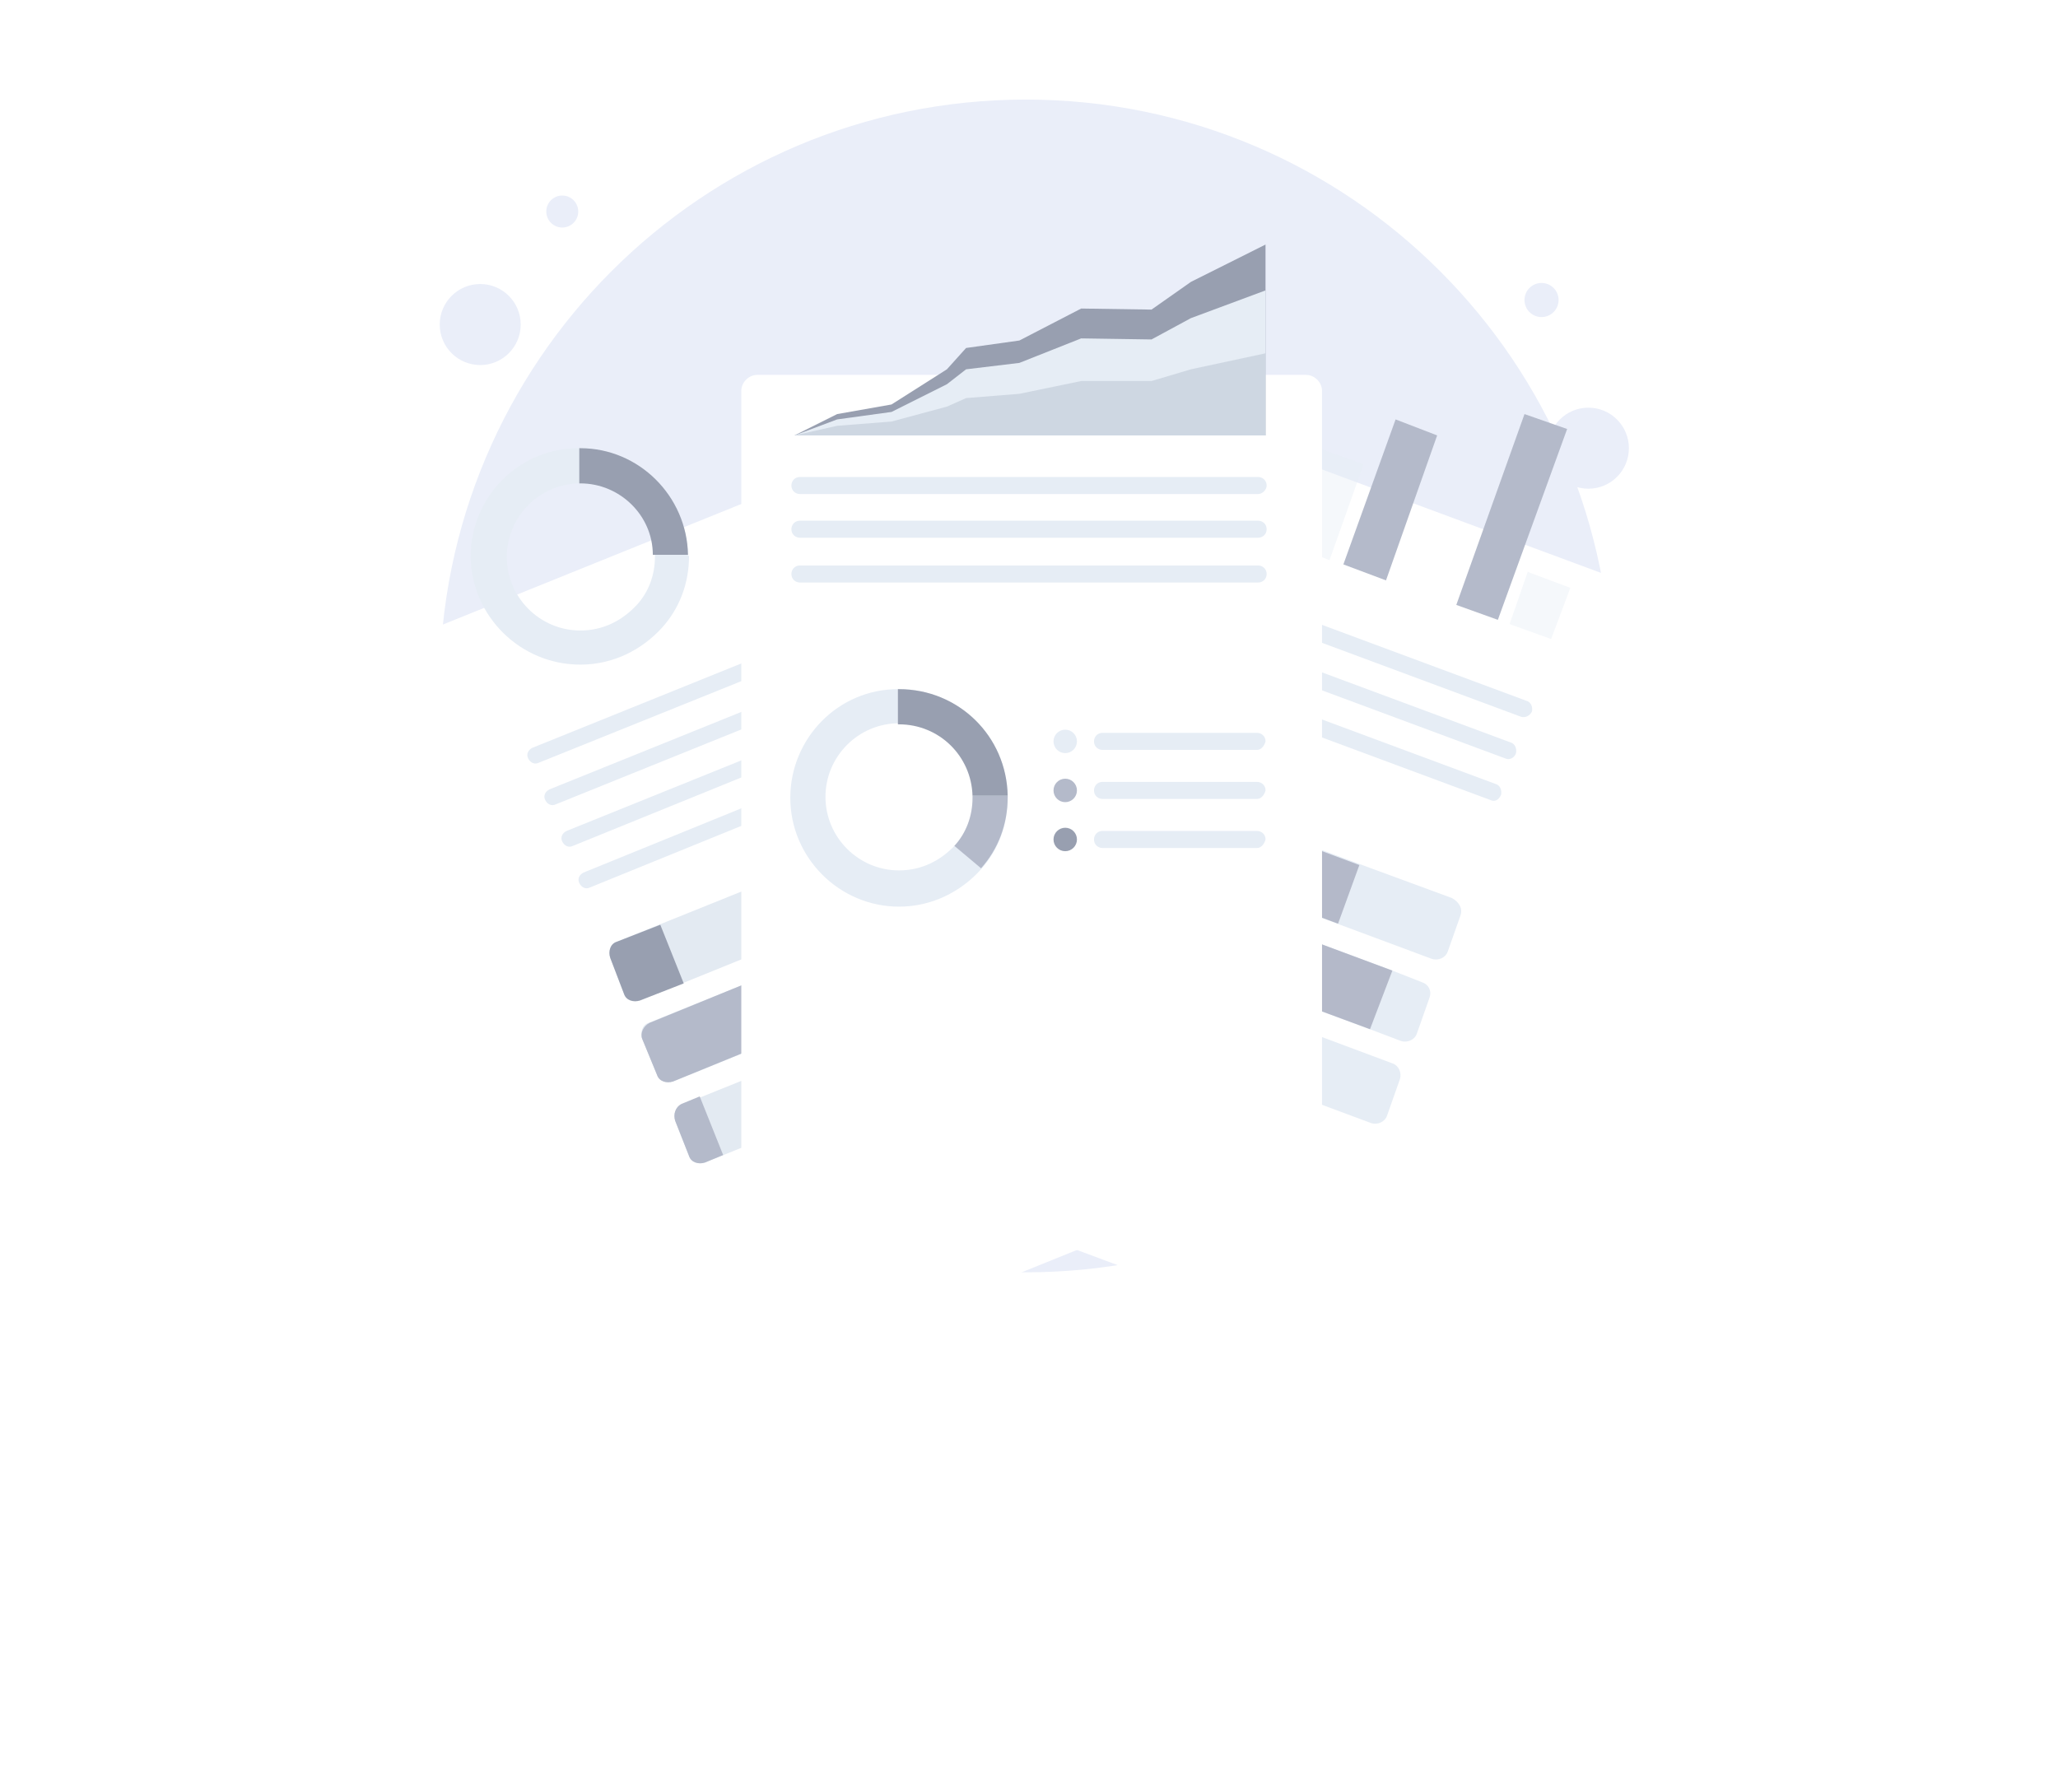 <svg width="124" height="108" viewBox="0 0 124 108" fill="none" xmlns="http://www.w3.org/2000/svg">
<path d="M28.934 21.997C30.282 21.997 31.374 20.904 31.374 19.555C31.374 18.207 30.282 17.114 28.934 17.114C27.587 17.114 26.495 18.207 26.495 19.555C26.495 20.904 27.587 21.997 28.934 21.997Z" fill="#EAEEF9"/>
<path d="M95.705 29.448C97.053 29.448 98.145 28.355 98.145 27.006C98.145 25.658 97.053 24.565 95.705 24.565C94.358 24.565 93.265 25.658 93.265 27.006C93.265 28.355 94.358 29.448 95.705 29.448Z" fill="#EAEEF9"/>
<path d="M33.878 13.71C34.41 13.71 34.841 13.278 34.841 12.746C34.841 12.214 34.41 11.782 33.878 11.782C33.346 11.782 32.915 12.214 32.915 12.746C32.915 13.278 33.346 13.71 33.878 13.71Z" fill="#EAEEF9"/>
<path d="M92.882 19.105C93.449 19.105 93.909 18.645 93.909 18.077C93.909 17.51 93.449 17.05 92.882 17.05C92.314 17.05 91.854 17.51 91.854 18.077C91.854 18.645 92.314 19.105 92.882 19.105Z" fill="#EAEEF9"/>
<path d="M61.807 76.665C81.309 76.665 97.119 60.846 97.119 41.333C97.119 21.819 81.309 6 61.807 6C42.304 6 26.495 21.819 26.495 41.333C26.495 60.846 42.304 76.665 61.807 76.665Z" fill="#EAEEF9"/>
<g filter="url(#filter0_d_4342_25984)">
<path d="M71.694 61.569L41.005 73.967C40.491 74.16 39.913 73.903 39.721 73.453L22.065 29.577C21.872 29.063 22.129 28.485 22.578 28.292L53.268 15.894C53.781 15.701 54.359 15.958 54.552 16.407L72.208 60.22C72.465 60.798 72.208 61.376 71.694 61.569Z" fill="white"/>
</g>
<path d="M58.147 35.615L32.465 45.958C32.208 46.087 31.951 45.958 31.823 45.701C31.695 45.444 31.823 45.187 32.08 45.059L57.697 34.716C57.954 34.588 58.211 34.716 58.339 34.973C58.468 35.23 58.339 35.487 58.147 35.615Z" fill="#E6EDF5"/>
<path d="M59.11 38.122L33.493 48.464C33.236 48.593 32.979 48.464 32.851 48.208C32.722 47.95 32.851 47.694 33.108 47.565L58.725 37.222C58.982 37.094 59.239 37.222 59.367 37.479C59.495 37.736 59.367 37.993 59.11 38.122Z" fill="#E6EDF5"/>
<path d="M60.138 40.562L34.521 50.969C34.264 51.098 34.007 50.969 33.879 50.712C33.75 50.455 33.879 50.198 34.136 50.07L59.753 39.727C60.01 39.599 60.266 39.727 60.395 39.984C60.523 40.177 60.395 40.498 60.138 40.562Z" fill="#E6EDF5"/>
<path d="M45.179 49.556L35.549 53.474C35.292 53.603 35.035 53.474 34.907 53.217C34.778 52.96 34.907 52.703 35.163 52.575L44.794 48.656C45.051 48.528 45.308 48.656 45.436 48.913C45.5 49.17 45.436 49.427 45.179 49.556Z" fill="#E6EDF5"/>
<path d="M63.476 46.921L64.31 49.041C64.439 49.426 64.31 49.876 63.925 50.005L38.565 60.283C38.179 60.412 37.73 60.283 37.602 59.898L36.767 57.714C36.639 57.328 36.767 56.878 37.152 56.75L62.513 46.536C62.898 46.407 63.283 46.6 63.476 46.921Z" fill="#E3EAF2"/>
<path d="M65.466 51.804L66.301 53.924C66.429 54.309 66.301 54.759 65.915 54.887L40.555 65.166C40.17 65.294 39.72 65.166 39.592 64.78L38.693 62.596C38.565 62.211 38.693 61.761 39.078 61.633L64.439 51.418C64.824 51.29 65.273 51.483 65.466 51.804Z" fill="#E3EAF2"/>
<path d="M67.392 56.686L68.226 58.806C68.355 59.191 68.226 59.641 67.841 59.769L42.481 70.048C42.095 70.176 41.646 70.048 41.518 69.662L40.683 67.542C40.554 67.157 40.683 66.707 41.068 66.579L66.429 56.364C66.814 56.172 67.263 56.364 67.392 56.686Z" fill="#E3EAF2"/>
<path d="M39.785 55.722L41.197 59.256L38.565 60.283C38.179 60.412 37.73 60.283 37.602 59.898L36.767 57.714C36.639 57.328 36.767 56.879 37.152 56.75L39.785 55.722Z" fill="#989FB0"/>
<path d="M39.141 61.633L46.846 58.485L48.258 62.018L40.554 65.166C40.169 65.294 39.719 65.166 39.591 64.78L38.692 62.596C38.564 62.275 38.756 61.825 39.141 61.633Z" fill="#B4BACA"/>
<path d="M41.068 66.515L42.16 66.065L43.572 69.598L42.481 70.048C42.095 70.177 41.646 70.048 41.518 69.663L40.683 67.543C40.554 67.157 40.683 66.708 41.068 66.515Z" fill="#B4BACA"/>
<path d="M41.452 33.431C41.388 29.898 38.498 27.007 34.903 27.007H34.839C31.243 27.007 28.354 29.962 28.354 33.559C28.419 37.157 31.372 40.048 34.967 40.048C36.958 40.048 38.691 39.148 39.911 37.799C40.938 36.643 41.516 35.166 41.516 33.495C41.452 33.495 41.452 33.495 41.452 33.431ZM34.967 37.992C32.528 37.992 30.537 36.001 30.537 33.559C30.537 31.118 32.528 29.127 34.967 29.127H35.031C37.471 29.127 39.397 31.054 39.462 33.431C39.462 33.495 39.462 33.495 39.462 33.559C39.462 34.652 39.076 35.679 38.37 36.45C37.471 37.414 36.316 37.992 34.967 37.992Z" fill="#E6EDF5"/>
<path d="M41.453 33.431H39.334C39.334 31.054 37.344 29.127 34.968 29.127H34.904V27.007H34.968C38.5 27.007 41.389 29.898 41.453 33.431Z" fill="#989FB0"/>
<g filter="url(#filter1_d_4342_25984)">
<path d="M84.217 71.525L53.206 59.962C52.693 59.769 52.436 59.191 52.629 58.677L69.065 14.415C69.257 13.901 69.835 13.645 70.349 13.837L101.359 25.336C101.873 25.529 102.13 26.107 101.937 26.621L85.501 70.947C85.308 71.461 84.731 71.718 84.217 71.525Z" fill="white"/>
</g>
<path opacity="0.4" d="M80.106 33.752L77.603 32.789L79.657 27.071L82.161 27.971L80.106 33.752Z" fill="#E6EDF5"/>
<path d="M83.51 34.972L80.942 34.009L84.088 25.272L86.592 26.236L83.51 34.972Z" fill="#B4BACA"/>
<path d="M90.25 37.349L87.746 36.45L91.855 24.951L94.424 25.85L90.25 37.349Z" fill="#B4BACA"/>
<path opacity="0.4" d="M93.46 38.506L90.957 37.607L92.048 34.459L94.616 35.422L93.46 38.506Z" fill="#E6EDF5"/>
<path d="M91.662 43.195L65.723 33.559C65.467 33.495 65.338 33.174 65.402 32.917C65.467 32.66 65.788 32.531 66.044 32.596L91.983 42.232C92.24 42.296 92.368 42.617 92.304 42.874C92.175 43.131 91.918 43.259 91.662 43.195Z" fill="#E6EDF5"/>
<path d="M90.7 45.701L64.761 36.065C64.505 36.001 64.376 35.68 64.44 35.423C64.505 35.166 64.826 35.037 65.082 35.102L91.021 44.738C91.278 44.802 91.406 45.123 91.342 45.38C91.278 45.637 90.957 45.83 90.7 45.701Z" fill="#E6EDF5"/>
<path d="M89.801 48.206L63.863 38.57C63.606 38.506 63.478 38.184 63.542 37.928C63.606 37.671 63.927 37.542 64.184 37.606L90.122 47.242C90.379 47.307 90.507 47.628 90.443 47.885C90.315 48.206 90.058 48.335 89.801 48.206Z" fill="#E6EDF5"/>
<path d="M72.724 44.737L62.965 41.139C62.708 41.075 62.579 40.754 62.644 40.497C62.708 40.24 63.029 40.112 63.286 40.176L73.045 43.773C73.301 43.837 73.43 44.159 73.366 44.416C73.237 44.673 72.98 44.801 72.724 44.737Z" fill="#DDDDDD"/>
<path d="M88.004 55.144L87.234 57.328C87.106 57.713 86.656 57.906 86.271 57.778L80.749 55.722L60.589 48.206C60.204 48.077 60.012 47.627 60.14 47.242L60.91 45.058C61.039 44.672 61.488 44.48 61.873 44.608L81.905 52.06L87.491 54.116C87.94 54.373 88.133 54.758 88.004 55.144Z" fill="#E6EDF5"/>
<path d="M86.141 60.09L85.371 62.274C85.242 62.66 84.793 62.853 84.408 62.724L82.546 62.017L58.79 53.217C58.405 53.088 58.212 52.638 58.341 52.253L59.111 50.069C59.24 49.683 59.689 49.49 60.074 49.619L83.894 58.484L85.692 59.191C86.077 59.319 86.269 59.705 86.141 60.09Z" fill="#E6EDF5"/>
<path d="M84.344 65.038L83.574 67.222C83.445 67.607 82.996 67.8 82.611 67.671L73.109 64.138L56.993 58.164C56.608 58.035 56.416 57.586 56.544 57.2L57.315 55.016C57.443 54.631 57.892 54.438 58.278 54.566L74.778 60.669L83.895 64.074C84.28 64.203 84.473 64.652 84.344 65.038Z" fill="#E6EDF5"/>
<path d="M58.278 54.566L74.778 60.669L73.109 64.073L56.993 58.099C56.608 57.971 56.416 57.521 56.544 57.135L57.315 54.951C57.443 54.63 57.892 54.437 58.278 54.566Z" fill="#B4B9C9"/>
<path d="M60.14 47.307L60.91 45.123C61.039 44.737 61.488 44.544 61.873 44.673L81.905 52.125L80.621 55.658L60.589 48.206C60.204 48.078 60.012 47.692 60.14 47.307Z" fill="#B4B9C9"/>
<path d="M83.894 58.484L82.546 62.017L58.79 53.217C58.405 53.088 58.212 52.638 58.341 52.253L59.111 50.069C59.24 49.683 59.689 49.49 60.074 49.619L83.894 58.484Z" fill="#B4B9C9"/>
<path d="M66.689 46.471L65.405 50.004L60.589 48.206C60.204 48.077 60.012 47.627 60.14 47.242L60.91 45.058C61.039 44.672 61.488 44.48 61.873 44.608L66.689 46.471Z" fill="#DDDDDD"/>
<path d="M60.074 49.62L64.89 51.418L63.606 54.952L58.79 53.153C58.405 53.024 58.212 52.575 58.341 52.189L59.111 50.005C59.304 49.684 59.689 49.491 60.074 49.62Z" fill="#DDDDDD"/>
<path d="M58.278 54.566L63.093 56.364L61.809 59.898L56.993 58.099C56.608 57.971 56.416 57.521 56.544 57.135L57.315 54.951C57.443 54.63 57.892 54.437 58.278 54.566Z" fill="#DDDDDD"/>
<g filter="url(#filter2_d_4342_25984)">
<path d="M78.693 60.798H45.628C45.114 60.798 44.665 60.348 44.665 59.834V12.553C44.665 12.039 45.114 11.589 45.628 11.589H78.693C79.206 11.589 79.656 12.039 79.656 12.553V59.77C79.72 60.348 79.271 60.798 78.693 60.798Z" fill="white"/>
</g>
<path d="M75.805 29.769H48.197C47.941 29.769 47.684 29.576 47.684 29.256C47.684 28.999 47.876 28.742 48.197 28.742H75.805C76.062 28.742 76.319 28.934 76.319 29.256C76.319 29.512 76.062 29.769 75.805 29.769Z" fill="#E6EDF5"/>
<path d="M75.805 32.402H48.197C47.941 32.402 47.684 32.209 47.684 31.888C47.684 31.632 47.876 31.375 48.197 31.375H75.805C76.062 31.375 76.319 31.567 76.319 31.888C76.319 32.209 76.062 32.402 75.805 32.402Z" fill="#E6EDF5"/>
<path d="M75.805 35.101H48.197C47.941 35.101 47.684 34.908 47.684 34.587C47.684 34.331 47.876 34.074 48.197 34.074H75.805C76.062 34.074 76.319 34.266 76.319 34.587C76.319 34.908 76.062 35.101 75.805 35.101Z" fill="#E6EDF5"/>
<path d="M75.739 45.186H66.429C66.173 45.186 65.916 44.994 65.916 44.673C65.916 44.416 66.108 44.159 66.429 44.159H75.739C75.996 44.159 76.253 44.352 76.253 44.673C76.188 44.929 75.996 45.186 75.739 45.186Z" fill="#E6EDF5"/>
<path d="M60.715 47.95C60.651 44.417 57.762 41.526 54.167 41.526H54.102C50.507 41.526 47.618 44.481 47.618 48.078C47.618 51.676 50.571 54.631 54.167 54.631C56.157 54.631 57.891 53.732 59.11 52.383C60.138 51.226 60.715 49.749 60.715 48.078C60.715 48.014 60.715 47.95 60.715 47.95ZM54.167 52.447C51.727 52.447 49.737 50.455 49.737 48.014C49.737 45.573 51.727 43.582 54.167 43.582H54.231C56.671 43.582 58.597 45.509 58.661 47.886C58.661 47.95 58.661 47.95 58.661 48.014C58.661 49.106 58.276 50.134 57.569 50.905C56.671 51.869 55.515 52.447 54.167 52.447Z" fill="#E6EDF5"/>
<path d="M60.715 47.95H58.596C58.532 45.573 56.606 43.646 54.166 43.646H54.102V41.526H54.166C57.762 41.526 60.651 44.352 60.715 47.95Z" fill="#989FB0"/>
<path d="M60.716 48.015C60.716 49.685 60.138 51.162 59.111 52.319L57.505 50.97C58.212 50.199 58.597 49.171 58.597 48.079C58.597 48.015 58.597 48.015 58.597 47.95H60.716V48.015Z" fill="#B4BACA"/>
<path d="M64.183 45.381C64.573 45.381 64.889 45.064 64.889 44.674C64.889 44.284 64.573 43.967 64.183 43.967C63.793 43.967 63.477 44.284 63.477 44.674C63.477 45.064 63.793 45.381 64.183 45.381Z" fill="#E6EDF5"/>
<path d="M75.739 48.141H66.429C66.173 48.141 65.916 47.949 65.916 47.628C65.916 47.371 66.108 47.114 66.429 47.114H75.739C75.996 47.114 76.253 47.307 76.253 47.628C76.188 47.885 75.996 48.141 75.739 48.141Z" fill="#E6EDF5"/>
<path d="M64.183 48.335C64.573 48.335 64.889 48.018 64.889 47.628C64.889 47.238 64.573 46.921 64.183 46.921C63.793 46.921 63.477 47.238 63.477 47.628C63.477 48.018 63.793 48.335 64.183 48.335Z" fill="#B4BACA"/>
<path d="M75.739 51.097H66.429C66.173 51.097 65.916 50.904 65.916 50.583C65.916 50.326 66.108 50.069 66.429 50.069H75.739C75.996 50.069 76.253 50.262 76.253 50.583C76.188 50.84 75.996 51.097 75.739 51.097Z" fill="#E6EDF5"/>
<path d="M64.183 51.29C64.573 51.29 64.889 50.973 64.889 50.583C64.889 50.193 64.573 49.877 64.183 49.877C63.793 49.877 63.477 50.193 63.477 50.583C63.477 50.973 63.793 51.29 64.183 51.29Z" fill="#989FB0"/>
<path d="M47.873 26.235H76.251V14.736L71.757 16.985L69.382 18.655L65.144 18.591L61.42 20.518L58.21 20.968L57.054 22.253L53.716 24.372L50.441 24.951L47.873 26.235Z" fill="#989FB0"/>
<path d="M47.873 26.235H76.251V17.499L71.757 19.169L69.382 20.454L65.144 20.39L61.42 21.867L58.21 22.253L57.054 23.152L53.716 24.822L50.441 25.272L47.873 26.235Z" fill="#E6EDF5"/>
<path d="M47.873 26.235H76.251V21.289L71.757 22.253L69.382 22.959H65.144L61.42 23.73L58.21 23.987L57.054 24.501L53.716 25.4L50.441 25.657L47.873 26.235Z" fill="#CED7E2"/>
<defs>
<filter id="filter0_d_4342_25984" x="0" y="4.829" width="94.309" height="102.203" filterUnits="userSpaceOnUse" color-interpolation-filters="sRGB">
<feFlood flood-opacity="0" result="BackgroundImageFix"/>
<feColorMatrix in="SourceAlpha" type="matrix" values="0 0 0 0 0 0 0 0 0 0 0 0 0 0 0 0 0 0 127 0" result="hardAlpha"/>
<feOffset dy="11"/>
<feGaussianBlur stdDeviation="11"/>
<feColorMatrix type="matrix" values="0 0 0 0 0.398 0 0 0 0 0.477 0 0 0 0 0.575 0 0 0 0.18 0"/>
<feBlend mode="normal" in2="BackgroundImageFix" result="effect1_dropShadow_4342_25984"/>
<feBlend mode="normal" in="SourceGraphic" in2="effect1_dropShadow_4342_25984" result="shape"/>
</filter>
<filter id="filter1_d_4342_25984" x="30.565" y="2.773" width="93.436" height="101.816" filterUnits="userSpaceOnUse" color-interpolation-filters="sRGB">
<feFlood flood-opacity="0" result="BackgroundImageFix"/>
<feColorMatrix in="SourceAlpha" type="matrix" values="0 0 0 0 0 0 0 0 0 0 0 0 0 0 0 0 0 0 127 0" result="hardAlpha"/>
<feOffset dy="11"/>
<feGaussianBlur stdDeviation="11"/>
<feColorMatrix type="matrix" values="0 0 0 0 0.398 0 0 0 0 0.477 0 0 0 0 0.575 0 0 0 0.18 0"/>
<feBlend mode="normal" in2="BackgroundImageFix" result="effect1_dropShadow_4342_25984"/>
<feBlend mode="normal" in="SourceGraphic" in2="effect1_dropShadow_4342_25984" result="shape"/>
</filter>
<filter id="filter2_d_4342_25984" x="22.665" y="0.589" width="78.997" height="93.209" filterUnits="userSpaceOnUse" color-interpolation-filters="sRGB">
<feFlood flood-opacity="0" result="BackgroundImageFix"/>
<feColorMatrix in="SourceAlpha" type="matrix" values="0 0 0 0 0 0 0 0 0 0 0 0 0 0 0 0 0 0 127 0" result="hardAlpha"/>
<feOffset dy="11"/>
<feGaussianBlur stdDeviation="11"/>
<feColorMatrix type="matrix" values="0 0 0 0 0.398 0 0 0 0 0.477 0 0 0 0 0.575 0 0 0 0.18 0"/>
<feBlend mode="normal" in2="BackgroundImageFix" result="effect1_dropShadow_4342_25984"/>
<feBlend mode="normal" in="SourceGraphic" in2="effect1_dropShadow_4342_25984" result="shape"/>
</filter>
</defs>
</svg>
